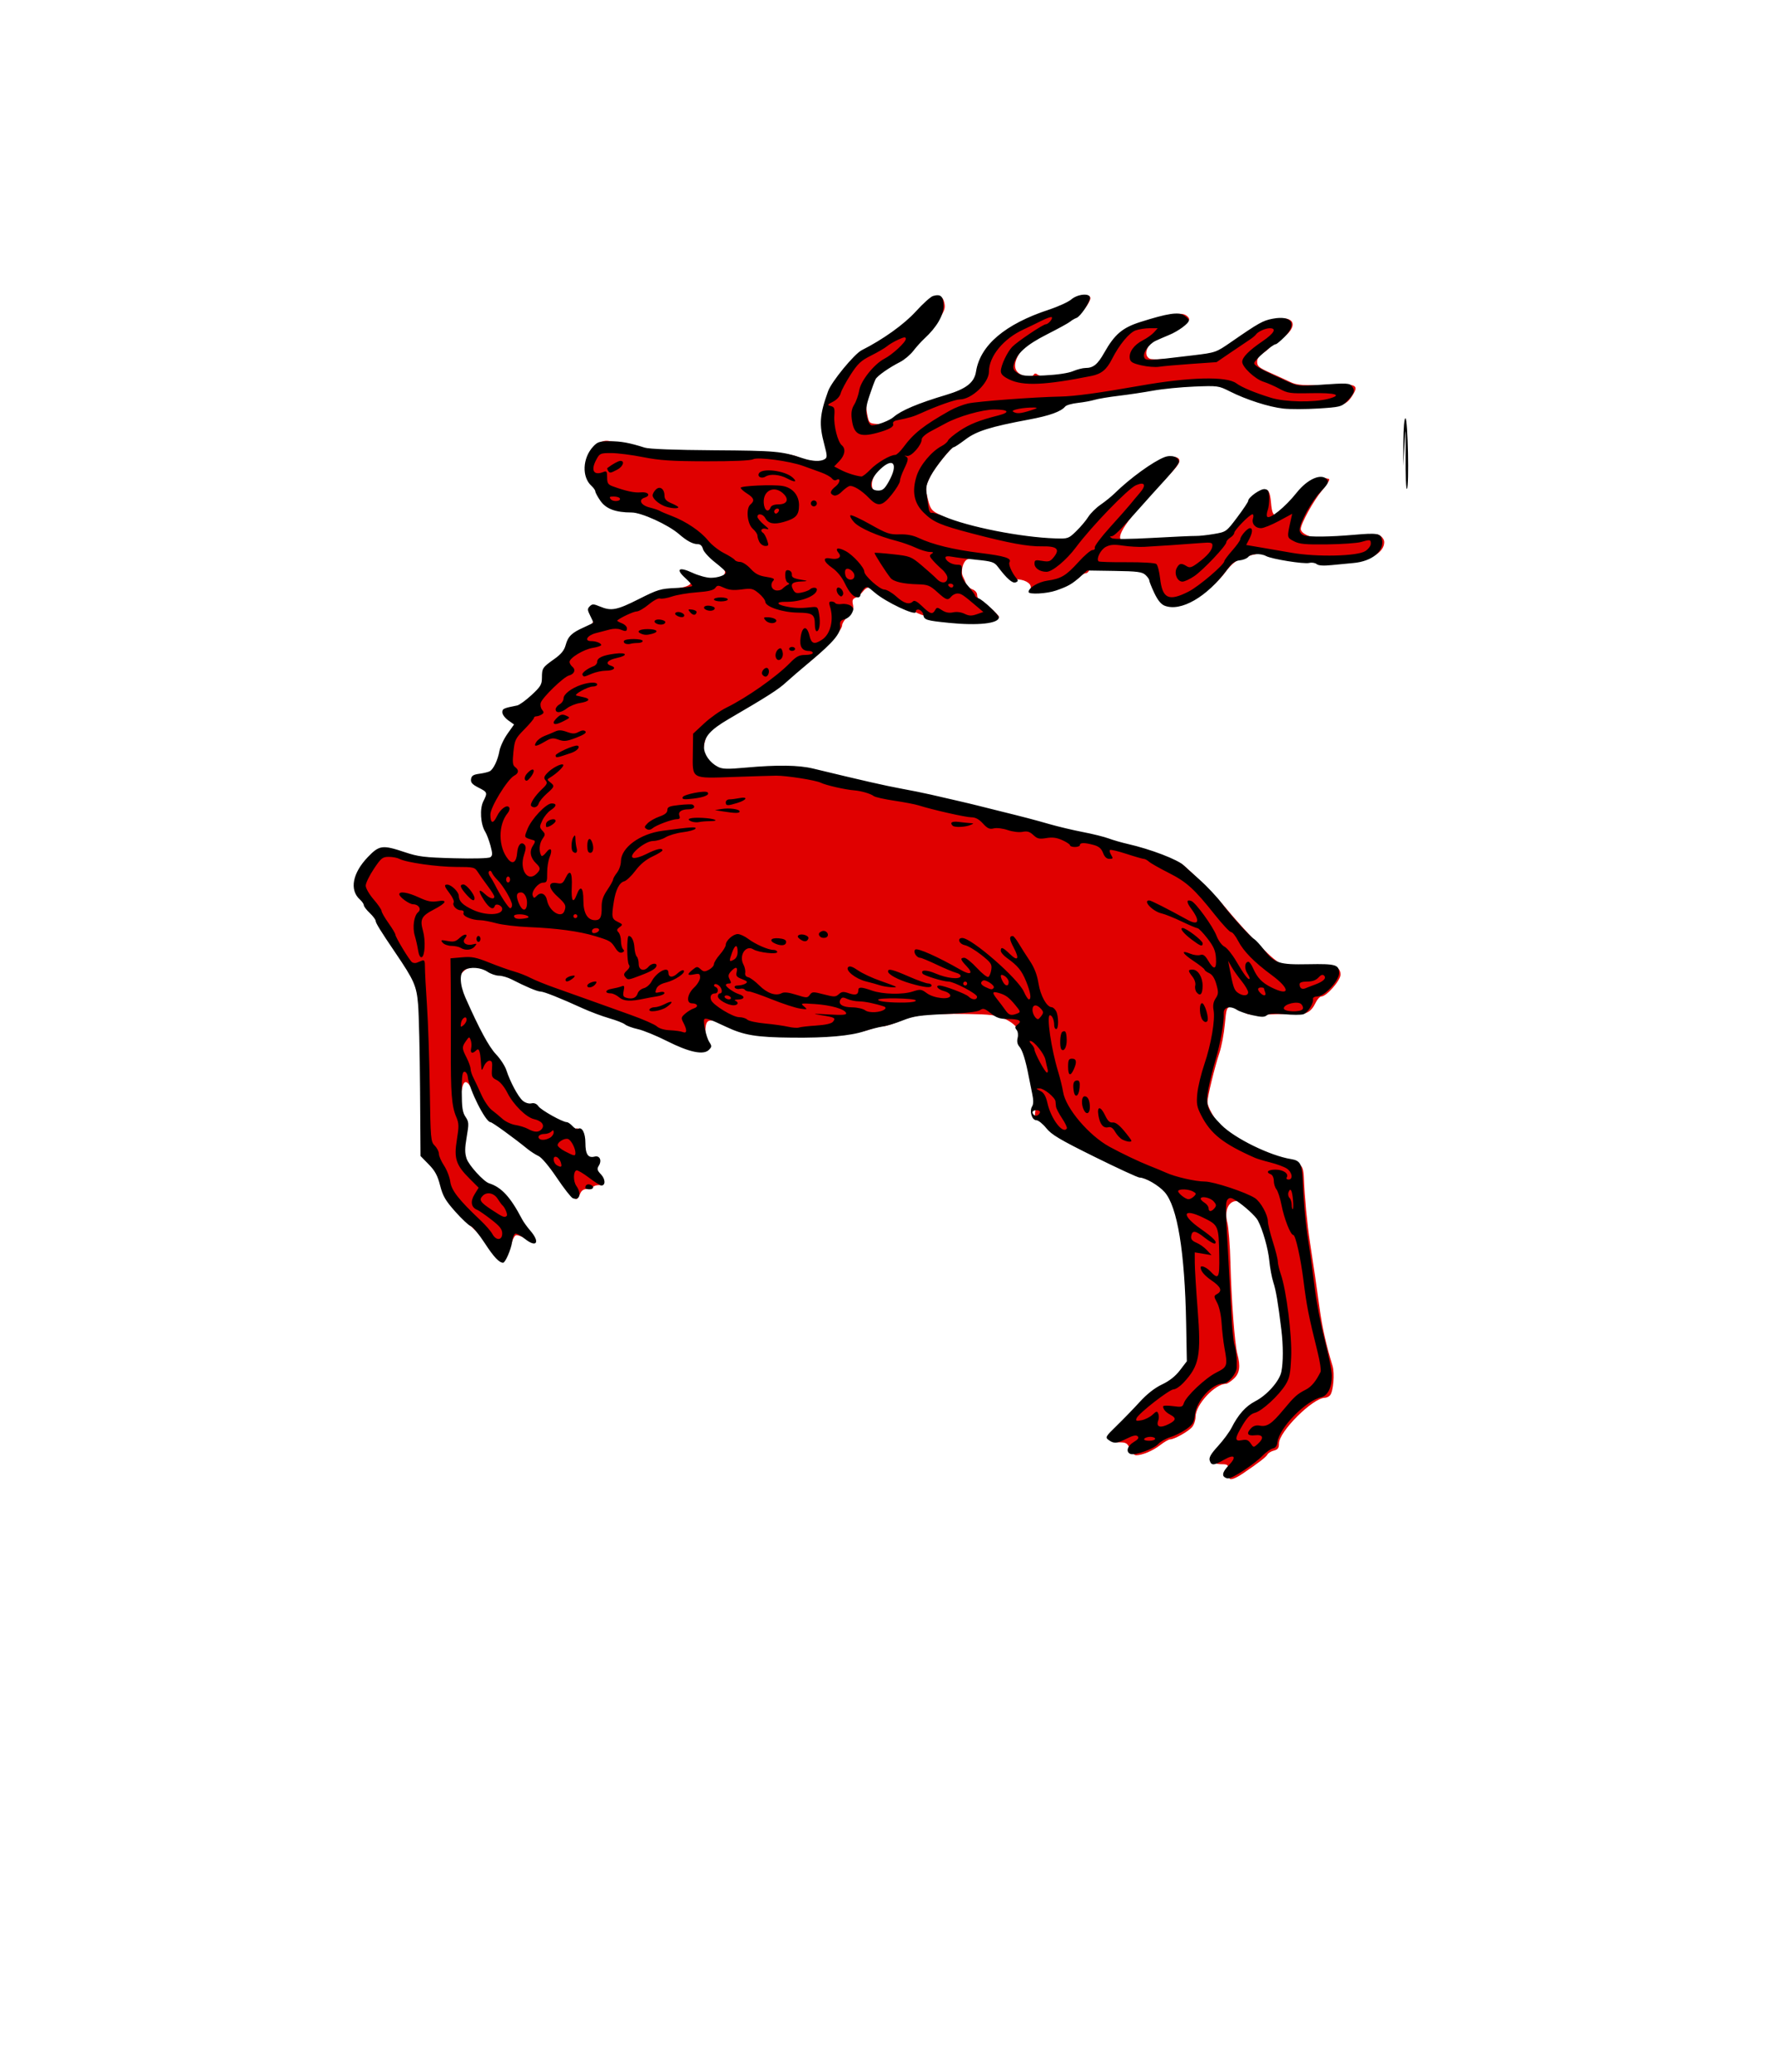 <svg xmlns="http://www.w3.org/2000/svg" version="1.1" width="300" height="350">
 <path id="fill" d="m207.74 249.63c-.017-.138-.055-.705-.084-1.258-.048-.916-.159-1.01-1.222-1.01-1.663 0-1.697-.861-.09-2.313.715-.646 1.728-1.976 2.25-2.955 1.471-2.757 2.45-3.907 3.978-4.671 2.147-1.074 3.837-2.883 4.468-4.783.45-1.356.515-2.391.337-5.391-.237-3.999-.915-8.544-1.485-9.963-.195-.484-.459-1.994-.589-3.356-.129-1.362-.428-3.08-.665-3.818-.237-.738-.531-1.832-.655-2.43-.314-1.522-3.68-4.785-4.936-4.785-1.428 0-2.134 1.598-1.611 3.648.218.854.453 3.894.522 6.755.15 6.159.729 13.787 1.171 15.437.562 2.096.396 3.258-.601 4.181-.506.469-1.087.853-1.291.853-1.89 0-5.173 3.537-5.173 5.575 0 .584-.264 1.37-.587 1.747-.647.754-3.01 2.075-3.706 2.075-.244 0-1 .434-1.683.965-1.24.966-3.03 1.719-4.081 1.719-.31 0-.775-.487-1.041-1.091-.416-.945-.645-1.091-1.71-1.091-.677 0-1.338-.108-1.47-.239-.132-.132.574-1.038 1.568-2.01.994-.976 2.694-2.733 3.776-3.906 1.082-1.172 2.499-2.353 3.147-2.624 1.701-.711 2.968-1.726 3.986-3.195.846-1.221.892-1.497.894-5.393.004-6.04-.093-8.274-.439-10.147-.17-.923-.38-2.735-.465-4.03-.208-3.143-.731-6.319-1.18-7.158-.201-.376-.366-.922-.366-1.212 0-.291-.454-1.155-1.01-1.921-1.016-1.403-1.772-1.824-6.542-3.645-1.107-.423-2.391-1.028-2.852-1.346-.461-.317-2.908-1.577-5.437-2.8-3.386-1.637-4.828-2.524-5.468-3.364-.478-.627-1.26-1.238-1.737-1.358-.82-.206-.856-.303-.652-1.786.133-.968.016-2.471-.304-3.926-.286-1.297-.685-3.113-.887-4.04-.202-.923-.655-1.953-1.01-2.288-.477-.456-.587-.883-.436-1.687.263-1.404-.699-2.657-2.734-3.557-1.234-.546-2.349-.68-6.106-.736-6.626-.098-8.963.143-11.382 1.172-1.148.488-2.432.89-2.852.893-.421.003-1.445.242-2.275.533-2.385.834-6.453 1.25-12.08 1.235-6.116-.015-8.405-.258-10.235-1.085-4.745-2.144-5.316-2.17-5.474-.258-.058.695.12 1.714.395 2.264.465.931.453 1.025-.172 1.36-1.036.555-3.268.044-5.37-1.228-1.043-.631-2.063-1.148-2.266-1.148-.204 0-.934-.302-1.622-.671-.689-.369-1.6-.671-2.026-.671-.425 0-1.39-.315-2.144-.699-.754-.385-2.447-1.052-3.762-1.484-1.315-.432-3.763-1.389-5.44-2.127-1.677-.738-3.942-1.636-5.03-1.996-1.092-.36-3.03-1.126-4.297-1.704-1.271-.578-2.636-1.05-3.033-1.05-.397 0-1.314-.302-2.038-.671-.724-.369-1.717-.671-2.207-.671-1.316 0-2.659 1.193-2.659 2.361 0 2.064 3.776 10 6.112 12.853.883 1.077 1.606 2.165 1.606 2.418 0 .252.475 1.454 1.056 2.67 1.203 2.518 2.396 3.657 3.53 3.372.545-.137.86.005 1.128.504.418.781 5.834 3.5 6.344 3.185.57-.353 1.445 1.436 1.425 2.913-.023 1.644.385 2.274 1.472 2.274.997 0 1.282.473.775 1.285-.33.529-.274.82.324 1.659.917 1.287.908 1.418-.094 1.418-.451 0-.912.151-1.027.336-.114.185-.58.336-1.035.336-.574 0-.925.257-1.146.839-.175.461-.447.839-.604.839-.403 0-1.279-.953-2.314-2.517-2.348-3.55-2.915-4.244-3.863-4.734-.562-.29-1.805-1.156-2.763-1.924-2.248-1.801-4.902-3.682-5.606-3.973-.304-.126-1.252-1.684-2.106-3.463-1.177-2.452-1.693-3.208-2.132-3.124-.858.164-1.017 4.915-.207 6.152.505.771.522 1.125.148 3.216-.608 3.404-.313 4.435 1.877 6.538 1.014.974 2.286 1.868 2.827 1.987 1.052.231 2.731 2.102 3.854 4.294.36.703 1.221 1.966 1.913 2.805 1.802 2.186 1.737 2.582-.235 1.418-.658-.388-1.404-.626-1.657-.529-.253.097-.642.931-.863 1.853-.221.922-.672 1.92-1 2.218-.559.506-.67.463-1.645-.648-.575-.655-1.261-1.609-1.526-2.119-.264-.511-1.283-1.679-2.265-2.596-3.795-3.546-4.896-4.997-5.141-6.776-.252-1.832-.918-3.044-2.246-4.089-.841-.661-1.368-2.134-1.272-3.555.146-2.167-.099-20.05-.316-23.05-.215-2.986-.399-3.806-1.09-4.866-2.18-3.344-3.996-6.165-5.249-8.155-.755-1.2-1.685-2.499-2.066-2.888-.381-.389-.693-.814-.693-.945 0-.131-.378-.734-.839-1.339-1.445-1.895-.963-4.333 1.31-6.622 1.61-1.621 2.336-1.749 5.274-.929 1.362.38 3.218.826 4.125.99 2.305.419 10.652.362 11.18-.076.68-.564.492-2.646-.404-4.467-.928-1.886-1.063-3.942-.343-5.202.727-1.272.619-1.596-.839-2.517-1.682-1.062-1.772-1.846-.213-1.846 1.988 0 3.236-1.475 3.717-4.394.109-.663.645-1.796 1.191-2.517 1.217-1.609 1.241-1.984.172-2.684-.461-.302-.839-.834-.839-1.182 0-.496.247-.633 1.145-.633.885 0 1.609-.387 3.188-1.707 1.823-1.523 2.043-1.84 2.043-2.946 0-1.517.653-2.499 2.394-3.598.731-.462 1.409-1.097 1.506-1.412.607-1.974 1.186-2.733 2.636-3.457 2.104-1.051 2.343-1.392 1.887-2.7-.205-.588-.304-1.137-.219-1.221.084-.084 1.139.043 2.345.283l2.192.436 3.445-1.732c2.634-1.324 4.064-1.823 6.074-2.119 2.914-.428 3.415-.889 2.28-2.097-1.069-1.138-.868-1.29.654-.496 2.394 1.248 5.679 1.083 5.679-.284 0-.299-.568-1.086-1.263-1.75-.695-.664-1.611-1.697-2.036-2.297-.479-.676-1.059-1.091-1.525-1.091-.414 0-1.56-.689-2.547-1.532-2.658-2.269-5.313-3.497-8-3.701-3.847-.292-4.577-.644-5.767-2.784-.576-1.036-1.367-2.394-1.757-3.02-.64-1.025-.67-1.287-.309-2.685.542-2.097 2.085-3.527 3.531-3.274.577.101 1.578.276 2.224.39.646.113 2.156.442 3.356.73 1.679.403 4.578.546 12.584.62 9.671.09 12.693.33 14.221 1.133 1.132.594 3.875.753 4.54.263.588-.433.605-.604.208-2.115-.906-3.454-.969-4.302-.489-6.601.554-2.654 1.347-4.318 2.834-5.949.589-.646 1.442-1.654 1.896-2.24.454-.586 1.759-1.539 2.902-2.117 3.616-1.831 4.602-2.545 7.569-5.48 1.593-1.576 3.124-2.895 3.4-2.93 1.039-.133 1.295.042 1.514 1.038.184.839 0 1.348-1.027 2.839-.688.999-1.797 2.338-2.463 2.974-.666.636-1.56 1.621-1.986 2.187-.426.567-1.408 1.314-2.181 1.662-1.831.822-4.595 3.29-4.595 4.102 0 .35-.249 1.258-.553 2.02-.429 1.072-.485 1.734-.252 2.943.289 1.494.355 1.565 1.546 1.664.97.081 1.737-.194 3.478-1.244 2.434-1.468 5.57-2.757 8.668-3.564 2.65-.69 5.234-2.577 5.234-3.822 0-1.979 1.027-4.02 2.801-5.578 2.058-1.803 6.475-4.12 9.907-5.197 1.36-.427 2.892-1.129 3.404-1.56 1.08-.908 2.681-1.063 2.681-.258 0 .649-1.627 2.83-2.111 2.83-.194 0-.592.208-.883.462-.291.254-2.15 1.283-4.13 2.288-2.985 1.514-3.772 2.08-4.608 3.314-1.214 1.792-1.308 3.094-.274 3.818.855.599 2.133.688 2.452.171.148-.24.371-.225.699.047.614.509 4.719.164 6.401-.539.657-.274 1.471-.499 1.809-.499 1.368 0 2.444-.918 4.199-3.583 1.956-2.971 2.44-3.333 5.843-4.376 4.134-1.267 5.861-1.557 6.678-1.12.41.219.686.578.614.796-.217.656-2.683 2.205-3.892 2.444-2.464.488-4.339 3.3-2.763 4.143.918.491 11.568-.752 12.555-1.465.404-.292 1.511-1.047 2.459-1.677.949-.63 1.831-1.318 1.961-1.528.414-.67 3.873-2.067 5.274-2.13 2.676-.12 2.522 1.87-.282 3.643-.822.52-1.601 1.111-1.73 1.313-.129.203-.651.633-1.158.956-.609.387-.923.876-.923 1.436 0 .724.332.997 2.265 1.859 1.246.556 2.738 1.241 3.315 1.524 1.174.573 2.122.635 7.098.459 4.087-.145 4.518.077 3.466 1.78-.805 1.303-1.477 1.696-2.733 1.598-.468-.036-1.828.087-3.02.273-3.053.477-8.06-.244-11.565-1.666-1.477-.599-2.983-1.293-3.347-1.541-.898-.614-8.06-.59-12.258.04-5.272.792-7.747 1.189-10.631 1.703-1.51.269-3.01.489-3.334.489-.324 0-.901.283-1.282.629-.941.855-3.986 1.917-6.23 2.174-3.085.353-8.743 1.861-9.645 2.57-.467.367-1.044.668-1.282.668-.842 0-5.05 4.685-6.01 6.686-.916 1.916-.928 2.02-.476 3.868.398 1.629.631 1.985 1.639 2.505 2.455 1.267 4.408 2.042 5.141 2.042.418 0 2.038.365 3.599.81 2.955.844 8.246 1.535 11.828 1.544l2.084.006 3.195-3.278c6.81-6.986 12.59-11.242 14.462-10.648.999.317.754 1.033-.961 2.81-6.787 7.03-9.355 10.533-8.222 11.217.138.084 2.592.007 5.453-.17 2.861-.177 6.41-.38 7.886-.45 4.695-.225 4.662-.209 6.866-3.286 3.862-5.391 4.763-5.822 5.05-2.412.253 3.03.854 2.894 4.492-1 2.565-2.747 3.132-3.194 4.055-3.194.59 0 1.168.095 1.285.212.117.117-.439.985-1.234 1.93-1.412 1.677-3.564 5.58-3.564 6.462 0 .762 1.56 1.506 3.246 1.549 1.886.048 8.461-.389 9.111-.606.745-.248 1.737.5 1.737 1.309 0 1.704-2.273 3.061-5.705 3.407-3.851.387-5.994.228-11.242-.836-3.502-.71-4.268-.757-5.642-.346-2.375.711-2.971 1.118-4.393 3-1.56 2.065-4.804 4.57-6.627 5.116-1.736.52-3.596.109-3.971-.879-.165-.434-.433-.871-.597-.972-.163-.101-.498-.793-.744-1.538-.762-2.31-1.083-2.44-6.229-2.536-3.624-.067-4.607.001-4.747.376-.097.253-.364.461-.592.461-.228 0-.684.297-1.012.659-.328.363-1.295.904-2.149 1.204-.854.3-1.815.683-2.136.851-.32.168-1.34.306-2.265.306-1.466 0-1.682-.088-1.682-.679 0-.732-1.143-1.334-2.535-1.334-.582 0-1.051-.377-1.651-1.328-.461-.73-1.105-1.465-1.43-1.632-.912-.469-4.493-.733-5.152-.38-.731.391-1.13 2.07-.687 2.893.182.339.414.882.515 1.208.101.326.565.737 1.031.915.527.2.848.583.848 1.012 0 .38.264.782.587.895.605.212 3.104 2.45 3.104 2.78 0 .102-.472.394-1.049.65-1.898.84-10.06.001-12.71-1.292-3.675-1.805-5.656-2.88-6.605-3.585-1.338-.993-1.909-.997-2.683-.02-.336.425-.888.878-1.226 1.01-.47.179-.566.452-.409 1.168.165.751.006 1.125-.812 1.909-.56.536-1.017 1.236-1.017 1.556 0 .859-2.848 4.04-5.595 6.25-6.289 5.059-8.978 6.975-11.02 7.851-1.323.569-5.3 3.123-5.762 3.7-.694.869-1.215 2.871-.986 3.786.249.993 1.641 2.46 2.72 2.866.369.139 2.332.121 4.363-.04 4.809-.381 9.433-.371 10.906.022 5.255 1.404 16.22 3.781 19.464 4.22 1.015.137 2.534.52 3.376.85.841.33 2.276.702 3.188.826.912.124 2.541.52 3.621.88 1.079.36 2.665.746 3.524.858.859.112 1.823.338 2.144.502.32.164 1.226.432 2.01.596.787.164 2.564.598 3.948.965 1.384.367 4.103 1.01 6.04 1.431 1.938.42 3.903.949 4.367 1.175.464.226 1.823.602 3.02.834 2.485.483 7.04 2.051 8.09 2.784 1.043.731 5.658 5.29 7.01 6.926 2.272 2.748 4.526 5.224 6.898 7.575 3.02 2.995 4.236 3.416 8.482 2.935 3.455-.391 4.42-.119 4.42 1.248 0 .985-2.367 3.677-3.233 3.677-.258 0-.709.502-1 1.115-.716 1.501-1.632 2-3.462 1.902-.843-.048-2.061-.064-2.707-.037-5.141.217-5.192.212-6.298-.575-.597-.425-1.425-.725-1.84-.666-.691.098-.776.347-1.01 2.96-.138 1.569-.554 3.759-.924 4.866-.793 2.377-2.01 7.381-2.01 8.258 0 .803 1.172 2.901 2.297 4.111.821.883 4.566 3.572 4.975 3.572.097 0 .653.205 1.235.456 2.325 1 2.96 1.222 3.549 1.222.338 0 .802.227 1.032.503.23.277.815.506 1.3.509 1.465.009 1.827.465 1.901 2.398.127 3.306.554 7.806 1.047 11.02.708 4.614 1.019 6.747 1.604 10.989.464 3.364 1.091 6.163 2.202 9.817.386 1.27.135 4.27-.414 4.95-.187.231-.585.423-.885.428-2.05.032-7.761 5.717-7.761 7.726 0 .765-.184 1.024-.843 1.19-.464.116-.955.411-1.091.655-.254.455-1.462 1.391-4.088 3.169-1.457.987-2.336 1.265-2.398.759m-57.63-167.12c.754-.887 1.676-3.061 1.557-3.669-.244-1.239-1.143-1.266-2.574-.078-1.374 1.141-2.034 2.714-1.606 3.828.267.696 2.01.642 2.624-.081" fill="#e00000"/>
 <path id="outline" d="m206.75 249.24c-.125-.326.208-.946.884-1.643 1.453-1.499 1.055-2.024-.752-.991-1.73.989-2.144 1.013-2.422.14-.162-.51.185-1.116 1.399-2.446.888-.972 1.915-2.36 2.283-3.084 1.149-2.262 2.405-3.666 4.02-4.498 1.979-1.018 4.08-3.388 4.403-4.966.329-1.607.33-4.388.005-7.07-.557-4.586-.913-6.686-1.367-8.08-.259-.796-.563-2.434-.676-3.641-.189-2.01-1.112-5.248-1.936-6.788-.392-.733-2.276-2.451-3.68-3.355-.753-.485-1.071-.54-1.375-.236-.448.448-.444 1.19.043 9.562.193 3.311.441 7.825.551 10.03.11 2.207.337 4.464.504 5.02.313 1.034.438 2.336.376 3.914-.038.968-1.429 2.607-2.213 2.607-1.965 0-4.568 2.868-4.845 5.337-.143 1.279-.358 1.623-1.505 2.42-.736.511-1.94 1.108-2.675 1.327-.736.219-1.639.734-2.01 1.143-.747.831-3.937 1.977-4.694 1.687-.828-.318-.543-1.37.544-2.01.737-.435.93-.714.674-.97-.256-.256-.779-.15-1.822.371-1.715.857-2.204.897-3.081.256-.618-.452-.554-.566 1.359-2.425 1.104-1.073 2.854-2.878 3.888-4.01 1.232-1.35 2.53-2.368 3.765-2.953 1.258-.595 2.27-1.396 3.041-2.406l1.156-1.514-.118-6.402c-.223-12.09-1.472-19.711-3.633-22.17-1.01-1.15-3.259-2.456-4.23-2.456-.284 0-3.708-1.577-7.608-3.505-5.872-2.902-7.277-3.736-8.171-4.849-.594-.739-1.353-1.344-1.687-1.344-.741 0-1.202-1.531-.702-2.332.233-.374.244-1.05.032-2.04-.174-.814-.446-2.166-.604-3-.51-2.705-1.067-4.483-1.589-5.068-.336-.377-.435-.872-.289-1.453.129-.514.055-1.082-.177-1.362-.316-.381-.274-.571.203-.92.83-.607.206-.934-1.77-.926-1.237.005-1.835-.2-2.784-.955-1.046-.832-1.294-.903-1.839-.529-.406.278-2.463.513-5.782.658-4.4.193-5.46.35-7.265 1.072-1.163.465-2.682.928-3.376 1.029-.694.101-2.09.458-3.101.794-2.379.789-6.364 1.145-12.206 1.089-6.087-.058-8.15-.399-11.226-1.854-2.68-1.268-3.427-1.526-3.638-1.255-.258.332.344 3.074.84 3.832.459.701.453.83-.067 1.349-.908.908-3.332.394-7.08-1.498-1.785-.902-3.996-1.808-4.913-2.01-.917-.204-1.895-.563-2.174-.796-.279-.234-1.485-.706-2.681-1.049-1.196-.343-3.227-1.104-4.515-1.692-3.792-1.73-6.528-2.816-7.092-2.816-.526 0-2.516-.837-4.846-2.038-.68-.351-1.658-.638-2.174-.64-.515-0-1.388-.301-1.94-.667-1.093-.724-2.845-.87-3.868-.323-.907.486-.845 2.467.148 4.712 2.338 5.284 3.966 8.297 5.162 9.552.734.771 1.52 1.975 1.747 2.675.649 2 1.996 4.511 2.781 5.176.421.357 1.02.539 1.45.442.486-.11.889.058 1.199.5.457.652 4.064 2.668 4.788 2.676.201.002.635.302.964.665.329.364.735.576.903.473.695-.429 1.278.656 1.278 2.378 0 1.915.457 2.588 1.56 2.3.864-.226 1.263.65.704 1.545-.336.538-.274.776.382 1.475.753.801.779 1.87.047 1.87-.186 0-1.131-.601-2.101-1.336-.969-.735-1.913-1.288-2.097-1.228-.563.181-.576 1.843-.022 2.635.908 1.297.555 2.518-.599 2.075-.283-.109-1.501-1.665-2.707-3.459-1.295-1.926-2.56-3.429-3.089-3.67-.493-.225-1.358-.783-1.922-1.242-2.298-1.868-5.904-4.475-6.189-4.475-.838 0-3.62-5.535-3.846-7.65-.051-.482-.302-.877-.558-.877-.366 0-.463.711-.458 3.344.005 2.702.126 3.523.631 4.275.573.853.59 1.134.204 3.385-.33 1.928-.333 2.717-.017 3.676.371 1.124 2.881 3.881 3.799 4.171 2.098.664 3.613 2.313 5.572 6.06.24.46.866 1.33 1.391 1.935 1.713 1.972 1.072 2.965-.902 1.396-.697-.554-1.43-.953-1.628-.888-.198.066-.445.709-.549 1.43-.181 1.266-1.146 3.484-1.515 3.484-.671 0-1.59-.981-3.102-3.307-.955-1.47-2.02-2.762-2.356-2.87-.34-.108-1.523-1.214-2.628-2.457-1.667-1.876-2.103-2.628-2.562-4.421-.429-1.678-.861-2.475-1.931-3.566l-1.378-1.406-.08-11.302c-.044-6.216-.194-12.655-.332-14.308-.263-3.136-.668-4.059-3.819-8.699-2.508-3.694-3.352-5.056-3.352-5.409 0-.213-.451-.813-1-1.334-.552-.521-1-1.112-1-1.314 0-.202-.303-.642-.674-.977-1.779-1.61-1.244-4.455 1.345-7.155 1.943-2.026 2.475-2.097 6.258-.831 2.283.764 3.298.889 8.287 1.023 3.376.091 5.876.021 6.155-.17.397-.272.403-.577.038-1.943-.238-.891-.645-1.965-.906-2.387-.779-1.261-.938-3.849-.314-5.1.745-1.494.725-1.55-.815-2.336-1.053-.537-1.335-.858-1.254-1.428.082-.58.387-.773 1.442-.914.736-.098 1.527-.296 1.758-.439.618-.382 1.328-1.894 1.601-3.406.131-.729.741-2.034 1.355-2.9l1.116-1.574-.992-.706c-.546-.389-.992-.994-.992-1.346 0-.615.194-.704 2.508-1.161.368-.073 1.459-.862 2.425-1.755 1.542-1.426 1.756-1.783 1.761-2.94.006-1.605.091-1.734 2.088-3.149 1.161-.823 1.681-1.46 1.921-2.354.398-1.478 1.029-2.089 3.104-3.01.867-.383 1.576-.742 1.576-.797 0-.055-.244-.589-.542-1.186-.47-.943-.479-1.149-.063-1.565.416-.416.64-.412 1.702.031 1.934.808 2.855.634 6.573-1.241 3.239-1.633 3.69-1.768 6.27-1.878 1.529-.065 2.78-.229 2.78-.364 0-.136-.541-.738-1.201-1.339-1.66-1.51-1.061-1.933 1.229-.868.997.464 2.386.845 3.088.847 1.27.003 2.57-.468 2.57-.933 0-.134-.827-.889-1.837-1.679-1.01-.789-1.93-1.803-2.043-2.253-.13-.519-.444-.818-.86-.818-.842 0-1.848-.534-3.174-1.686-1.847-1.603-6.362-3.664-8.03-3.664-2.695 0-4.326-.611-5.271-1.975-.472-.681-.858-1.395-.858-1.586 0-.192-.295-.615-.656-.942-1.648-1.492-1.517-4.662.273-6.616.738-.806 1.089-.92 2.831-.92 1.899 0 3.33.263 5.912 1.085.736.234 5.084.399 11.705.443 10.407.07 11.429.161 14.977 1.34 1.645.547 3.03.604 3.742.154.431-.273.421-.581-.084-2.474-.911-3.418-.797-5 .646-9.01.577-1.603 4.426-6.287 5.687-6.921 3.581-1.8 7.161-4.363 9.143-6.545 1.196-1.316 2.5-2.489 2.9-2.607 1.311-.386 1.782.064 1.782 1.7 0 1.597-1.174 3.591-3.228 5.485-.524.483-1.373 1.423-1.887 2.091-.514.667-1.521 1.513-2.238 1.878-1.853.945-3.803 2.309-4.126 2.885-.152.271-.611 1.501-1.021 2.734-.609 1.833-.687 2.502-.429 3.664.213.956.492 1.42.854 1.416.857-.008 2.963-.821 3.617-1.396 1.272-1.119 4.157-2.337 8.854-3.738 3.435-1.025 4.795-2.082 5.091-3.955.702-4.449 4.894-8.01 12.295-10.45 1.595-.525 3.311-1.309 3.814-1.741 1.07-.919 3.151-1.102 3.151-.277 0 .754-1.613 3.171-2.272 3.404-.314.111-.797.393-1.073.626-.276.233-2.044 1.205-3.93 2.159-3.522 1.783-5.15 3.259-5.608 5.084-.177.704-.049.984.659 1.448.74.485 1.44.548 4.461.403 2.187-.105 4.087-.384 4.877-.716.712-.299 1.663-.544 2.112-.544 1.331 0 2.061-.59 3.179-2.571 1.76-3.118 3.081-4.241 6.122-5.203 4.62-1.462 6.42-1.733 7.374-1.108.451.295.82.671.82.834 0 .511-1.794 1.835-3.354 2.474-.822.337-1.856.789-2.298 1-1.133.55-2.177 2.055-1.91 2.753.243.634.466.625 8.252-.315 3.842-.464 3.883-.478 6.461-2.261 4.675-3.232 5.371-3.62 7.03-3.93 3.226-.601 4.178.884 1.978 3.084-.674.674-1.338 1.226-1.475 1.226-.536 0-3.653 2.72-3.653 3.188 0 .457 1.09 1.056 5.807 3.194 1.489.675 1.926.716 5.183.488 4.864-.341 5.133-.325 5.616.335.49.67.248 1.266-1.034 2.548-.798.798-1.181.889-4.708 1.109-2.111.132-4.78.138-5.93.013-2.418-.262-6.259-1.493-9.05-2.901-1.903-.96-2.022-.976-6.02-.815-2.243.091-5.357.398-6.92.683-1.563.285-4.197.68-5.852.877-1.655.197-3.488.504-4.072.682-.584.178-1.864.411-2.843.518-.979.107-1.93.379-2.114.605-.7.858-2.62 1.551-6.098 2.199-6.543 1.22-8.892 1.955-10.757 3.367-.945.715-1.829 1.301-1.963 1.301-.442 0-3.059 3.258-3.94 4.905-.682 1.275-.822 1.899-.664 2.954.11.736.254 1.789.318 2.341.071.604.288.963.545.902.235-.056 1.147.208 2.026.586 4.144 1.782 13.06 3.543 18.899 3.732 2.104.068 2.204.033 3.509-1.237.739-.719 1.649-1.798 2.02-2.399.373-.6 1.309-1.525 2.079-2.056.771-.53 1.848-1.403 2.394-1.939 2.567-2.52 6.455-5.341 8.403-6.097 1.179-.457 2.455-.037 2.455.808 0 .258-1.016 1.577-2.257 2.93-1.242 1.353-3.235 3.566-4.431 4.918-3.41 3.855-4.259 4.7-4.738 4.711-.315.007-.29.101.084.32.327.191 2.953.173 6.856-.046 3.479-.196 6.778-.345 7.329-.331.552.014 1.938-.136 3.079-.333 2.066-.356 2.085-.371 3.929-2.821 1.019-1.354 1.853-2.604 1.853-2.778 0-.6 2.099-2.081 2.805-1.98.576.082.713.347.745 1.438.021.736-.093 1.689-.253 2.118-.16.429-.208.917-.105 1.083.361.584 3.062-1.595 5-4.04 1.865-2.345 4.209-3.344 5.158-2.2.318.384.102.781-1.117 2.054-1.544 1.611-3.543 5.255-3.543 6.457 0 .398.304.765.752.909.917.294 4.403.253 8.444-.1 3.848-.336 4.466-.241 4.709.727.498 1.983-1.643 3.769-4.844 4.04-.845.072-2.478.229-3.628.349-1.398.146-2.246.089-2.56-.171-.258-.214-.823-.3-1.256-.192-.888.223-6.32-.646-7.293-1.166-.922-.493-2.54-.417-3 .142-.22.265-.872.529-1.448.585-.795.078-1.316.466-2.16 1.608-3.378 4.573-7.791 7.115-10.521 6.06-.613-.236-1.177-.927-1.756-2.151-.469-.991-.853-1.953-.853-2.137 0-.184-.296-.602-.658-.929-.554-.501-1.381-.606-5.244-.665l-4.586-.07-1.194 1.067c-1.379 1.232-2.033 1.604-4.067 2.313-1.567.546-4.651.709-4.651.247 0-.704 1.643-1.693 3.177-1.912 2.327-.333 3.165-.835 5.261-3.151 1-1.11 2.07-2.02 2.369-2.02.298 0 .471-.188.384-.418-.087-.23 1.084-1.788 2.602-3.462 1.519-1.674 3.049-3.405 3.4-3.846.351-.441 1.078-1.31 1.614-1.93 1.149-1.328.853-1.936-.634-1.305-1.354.574-7.504 6.927-10.172 10.508-1.596 2.143-3.986 4.131-4.964 4.131-1.127 0-2.034-.615-2.034-1.379 0-.612.141-.663 1.296-.468 1.142.193 1.38.112 2.01-.687 1.044-1.328.466-1.818-2.089-1.77-2.348.044-5.546-.546-11.75-2.169-5.381-1.408-6.578-1.922-8.195-3.523-1.639-1.622-2.02-3.578-1.194-6.19.579-1.842 2.545-4.188 4.249-5.071.484-.251.959-.663 1.056-.917.097-.254.985-.998 1.974-1.654 1.707-1.133 3.35-1.784 6.542-2.592 2.064-.522 1.742-1-.672-1-2.034 0-6.123 1.165-8.304 2.367-.475.262-1.565.844-2.423 1.295-.889.467-1.56 1.055-1.56 1.367 0 .991-1.771 2.98-2.508 2.817-.368-.082-.481-.062-.251.044.568.261.529.607-.251 2.222-.368.761-.669 1.637-.669 1.947 0 .309-.615 1.334-1.366 2.278-1.609 2.02-2.374 2.153-3.817.659-1.346-1.394-2.821-2.275-3.421-2.044-.27.104-.844.541-1.275.973-.46.46-.999.702-1.304.584-.745-.286-.644-.771.319-1.528.791-.622.869-1.544.09-1.063-.199.123-.527 0-.729-.272-.202-.273-1.044-.738-1.872-1.035-.828-.297-2.167-.781-2.977-1.076-2.308-.842-7.676-1.558-8.474-1.131-.416.222-3.388.351-7.901.341-5.904-.013-7.87-.142-10.687-.701-1.899-.377-4.321-.686-5.382-.686-1.838 0-1.957.052-2.522 1.1-.995 1.848-.446 2.77 1.24 2.078.491-.202.585-.053.585.926 0 .967.157 1.223.92 1.502 2.238.818 3.703 1.136 4.747 1.03 1.271-.129 1.788.54.687.889-1.133.36-.663 1.295.84 1.672.734.184 1.488.435 1.676.557.187.123 1.114.517 2.059.876 2.391.909 4.888 2.593 6.124 4.131.575.715 1.778 1.671 2.674 2.126.896.454 1.724.979 1.84 1.166.116.187.53.341.92.341.39 0 1.179.513 1.753 1.14.796.869 1.423 1.197 2.641 1.379 1.139.171 1.493.342 1.237.599-.593.593-.407 1.473.353 1.672.392.102.916-.017 1.164-.266.249-.249.643-.541.876-.649.337-.157.339-.237.006-.392-.23-.107-.418-.645-.418-1.195 0-.775.131-.973.585-.879.322.067.564.38.538.696-.045.557.294.712 2.221 1.016.493.078.261.15-.565.177-1.603.052-1.965.405-1.433 1.398.305.57.568.656 1.437.473.585-.123 1.207-.359 1.381-.523.416-.392 1.187-.385 1.187.011 0 1.057-2.716 2.127-5.279 2.081-1.63-.03-1.625.427.008.772 1.43.302 2.471.343 4.091.162 1.321-.147 1.329-.141 1.561 1.19.255 1.462.052 2.843-.418 2.843-.164 0-.3-.489-.303-1.087-.008-1.771-.353-2.02-2.887-2.055-2.616-.04-5.454-.989-5.492-1.836-.013-.297-.509-.941-1.101-1.431-.983-.814-1.235-.871-2.902-.652-1.346.177-2.119.105-2.944-.272-1.014-.464-1.155-.462-1.511.025-.28.383-1.169.593-3.094.733-1.486.107-3.387.428-4.224.712-.838.284-1.74.434-2.01.332-.271-.104-1.109.337-1.904 1-.781.653-1.703 1.187-2.047 1.187-.512 0-2.78 1.057-3.285 1.531-.071.067.267.273.752.457.485.185.882.565.882.845 0 .561-.174.591-1.17.202-.368-.144-1.12-.143-1.672.002-.552.145-1.643.429-2.425.632-1.448.376-2.01 1.346-.78 1.346.834 0 1.699.337 1.699.662 0 .141-.64.357-1.421.481-1.527.242-3.929 1.693-3.929 2.373 0 .228.217.595.482.815.624.518.336 1.243-.59 1.483-.889.232-4.468 3.692-4.756 4.599-.114.36-.017.885.216 1.166.345.416.335.567-.056.815-.264.167-.668.306-.898.309-.23.003-.418.13-.418.283 0 .153-.729 1.018-1.62 1.923-1.511 1.535-1.635 1.791-1.844 3.819-.179 1.74-.123 2.248.282 2.545.692.508.635 1.041-.156 1.464-1.135.608-4.02 5.309-4.02 6.551 0 1.532.457 1.662 1.101.313.606-1.271 1.729-2.072 2.089-1.49.121.196.009.61-.249.921-1.66 1.994-1.634 5.745.054 7.811.781.956 1.407.518 1.532-1.072.103-1.314.661-1.958 1.216-1.403.299.299.287.708-.051 1.731-.835 2.531.612 4.703 2.126 3.189.699-.699.684-1-.084-1.737-.971-.926-1.177-2.02-.559-2.962.419-.639.444-.855.111-.955-1.671-.502-1.605-.379-1.014-1.883.667-1.697 3.149-4.329 4.083-4.329.926 0 .857.477-.168 1.148-.467.306-1.095 1.073-1.396 1.703-.507 1.063-.507 1.191.006 1.758.515.569.514.668-.017 1.425-.526.75-.607 2.077-.171 2.789.1.163.451-.061.78-.497.795-1.054 1.181-.594.626.745-.243.588-.431 1.796-.418 2.686.022 1.433-.057 1.619-.689 1.628-.854.013-2.022 1.488-1.747 2.206.174.455.25.454.707-.004.697-.697 1.49-.32 1.717.816.366 1.829 2.422 3.092 2.92 1.793.357-.93.231-1.195-1.183-2.487-1.607-1.469-1.622-2.549-.03-2.237.777.152.99.02 1.416-.879.754-1.591 1.164-.991 1.047 1.534-.111 2.399.234 2.904.857 1.254.619-1.641 1.106-1.199 1.106 1 0 2.17.697 3.344 1.987 3.344.878 0 1.131-.508 1.105-2.221-.016-1.068.231-1.821.945-2.874.532-.785.973-1.577.98-1.761.007-.184.308-.711.667-1.17.36-.46.657-1.32.661-1.911.016-2.315 3.21-4.662 7.03-5.165 5.02-.662 5.783-.71 5.56-.35-.121.196-1.077.463-2.124.594-1.047.131-2.361.517-2.921.858-.56.341-1.512.621-2.117.622-1.379.002-4.311 2.479-3.365 2.844.309.119 1.297-.166 2.246-.646 1.683-.853 2.733-1.089 2.707-.608-.008.138-.769.605-1.692 1.038-1.114.523-2.083 1.33-2.883 2.402-.663.888-1.519 1.694-1.903 1.791-.793.201-1.419 1.425-1.729 3.381-.42 2.648-.362 2.962.637 3.446.886.43.906.485.334.907-.488.36-.526.534-.191.873.23.233.418.89.418 1.461 0 .57.161 1.197.357 1.394.253.253.204.415-.167.558-.341.131-.725-.116-1.102-.708-.767-1.205-.907-1.289-3.436-2.06-2.685-.818-6.504-1.336-11.255-1.526-1.995-.08-4.455-.374-5.466-.653-1.012-.279-2.231-.51-2.709-.512-1.426-.007-3.039-.696-2.84-1.214.111-.29-.052-.462-.44-.462-.743 0-1.51-.837-1.211-1.321.118-.191-.17-.851-.64-1.467-.958-1.256-1.045-1.564-.437-1.548.686.018 1.922 1.221 1.934 1.882.016.932.664 1.574 2.41 2.386 2.168 1.01 4.936.926 4.936-.148 0-.601-1.085-1.042-1.262-.512-.253.758-.936.384-1.836-1-1.035-1.596-.943-2.069.195-1 .8.752 1.566.956 1.566.417 0-.17-.491-.96-1.09-1.756-.6-.796-1.35-1.852-1.667-2.347-.558-.871-.679-.9-3.706-.909-3.203-.009-8.441-.754-9.578-1.362-.349-.187-1.16-.34-1.8-.34-1.054 0-1.294.194-2.53 2.045-.751 1.125-1.365 2.395-1.365 2.822 0 .428.602 1.473 1.338 2.323.736.85 1.338 1.725 1.338 1.944 0 .219.527 1.14 1.17 2.045.644.905 1.17 1.788 1.17 1.962 0 .426 2.376 4.353 2.822 4.663.195.136.543.174.773.084.23-.09.641-.254.914-.365.389-.157.494.078.485 1.087-.006.708.147 3.62.34 6.471.193 2.851.409 9.192.479 14.09.123 8.535.158 8.937.835 9.615.389.389.707 1.012.707 1.383 0 .372.389 1.264.865 1.983.476.719.951 1.947 1.056 2.73.197 1.471 1.452 3.07 5.127 6.537.841.793 1.732 1.821 1.979 2.283.627 1.171 1.675 1.121 1.673-.079-0-.721-.406-1.232-1.871-2.363-1.028-.794-2.085-1.527-2.349-1.628-1.024-.393-1.206-1.409-.466-2.605l.701-1.135-1.541-1.541c-2.299-2.299-2.654-3.39-2.136-6.575.369-2.273.354-2.758-.117-3.869-.763-1.797-.935-4.01-.904-11.636.015-3.679.008-8.588-.016-10.909l-.043-4.22 1.947-.172c1.655-.146 2.348-.011 4.622.901 1.471.59 3.353 1.261 4.18 1.491.828.23 2.09.725 2.806 1.1.716.375 2.597 1.135 4.18 1.689 1.583.555 4.233 1.499 5.889 2.098 1.655.599 4.714 1.696 6.797 2.437 2.083.741 4.085 1.617 4.449 1.946.407.369 1.265.623 2.232.661.864.034 1.833.17 2.155.302.722.295.767-.312.117-1.558-.425-.814-.4-.946.3-1.554.42-.365 1.084-.766 1.474-.89.835-.265.614-.846-.322-.846-1.041 0-.833-1.566.354-2.675.552-.515 1-1.272 1-1.681 0-.648-.129-.718-1-.543-1.198.24-1.263.034-.251-.789.689-.56.802-.567 1.341-.082.504.453.708.465 1.421.084.458-.245.833-.664.833-.93 0-.267.451-.999 1-1.627.552-.628 1-1.363 1-1.633 0-.719 1.231-1.828 2.029-1.828.38 0 1.17.361 1.756.803 1.241.936 3.382 1.872 4.282 1.872.345 0 .628.165.628.366 0 .438-3.182.076-4.04-.46-1.287-.804-2.48 1.044-1.662 2.573.222.416.354 1.038.294 1.383-.07.397.115.674.505.754.339.069 1.182.693 1.875 1.385 1.331 1.331 2.795 1.838 3.783 1.309.41-.219 1.177-.135 2.463.27 1.773.559 1.89.559 2.293.008.394-.539.565-.544 2.366-.075 1.761.459 1.996.456 2.535-.031.485-.439.786-.47 1.65-.169 1.158.404 1.649.261 1.649-.479 0-.607.467-.601 2.278.03 1.86.648 5.206.725 6.943.159 1.259-.41 1.438-.388 2.358.292 1.199.886 3.971 1.162 3.971.395 0-.264-.489-.607-1.087-.762-1-.26-1.537-.931-.742-.931.748 0 4.448 1.401 4.904 1.857.611.611 1.44.628 1.44.028 0-.495-3.901-2.554-4.839-2.554-.871 0-4.153-1.01-4.357-1.337-.416-.673.658-.685 2.196-.023 1.867.803 4.02 1.048 4.219.48.074-.208-.249-.474-.717-.592-.469-.118-1.955-.738-3.304-1.378-1.348-.64-2.609-1.164-2.8-1.164-.629 0-1.24-.996-.851-1.386.342-.342 3.889 1.237 7.671 3.414 1.698.978 2.225.647 1-.629-1.029-1.075-1.113-1.399-.361-1.399.294 0 1.25.775 2.126 1.722.875.947 1.746 1.626 1.935 1.509.189-.117.412-.674.494-1.237.134-.912-.05-1.183-1.686-2.481-1.01-.801-2.264-1.542-2.787-1.647-.994-.199-1.355-1.21-.431-1.21 1.579 0 9.423 6.84 10.41 9.08.313.709.69 1.289.839 1.289.474 0 .292-1.195-.465-3.049-.75-1.838-1.415-2.648-3.246-3.951-.569-.405-1.035-.952-1.035-1.216 0-.717.357-.588 1.535.553 1.374 1.331 1.666.826.639-1.103-.745-1.399-.783-1.936-.139-1.936.138 0 .587.564.996 1.254.41.69 1.253 2.01 1.874 2.94.776 1.158 1.236 2.351 1.471 3.811.337 2.094 1.38 3.977 2.223 4.02.223.001.562.31.752.665.443.827.451 3.03.012 3.03-.184 0-.334-.289-.334-.641 0-.888-.344-1.699-.721-1.699-.614 0 .214 5.692 1.387 9.531.337 1.104.716 2.654.842 3.446.434 2.724 4.362 7.349 7.856 9.252 2.098 1.142 5.01 2.529 6.688 3.187 1.012.396 2.291.927 2.843 1.179 1.576.72 4.971 1.496 6.569 1.501 1.493.005 6.963 1.813 8.469 2.8.97.635 2.184 2.836 2.184 3.958 0 .423.376 1.955.836 3.404.46 1.449.838 2.952.841 3.34.003.388.226 1.34.496 2.115.952 2.731 1.919 10.409 1.764 14.01-.121 2.825-.276 3.594-.947 4.682-1.124 1.825-3.969 4.446-5.164 4.756-.73.19-1.3.753-2.09 2.067-1.38 2.294-1.403 2.819-.115 2.561.761-.152 1.079-.034 1.465.543.486.728.503.729 1.202.101 1.118-1 .92-1.635-.462-1.473-1.302.152-1.536-.319-.614-1.241.354-.354.872-.494 1.421-.384 1.205.24 2.02-.302 3.941-2.619 1.906-2.3 2.376-2.724 3.849-3.472.93-.472 1.716-1.421 2.483-2.996.12-.247-.105-1.752-.5-3.344-1.539-6.201-1.835-7.698-2.388-12.09-.483-3.839-1.346-7.692-1.722-7.692-.465 0-1.541-2.737-2-5.094-.226-1.153-.609-2.333-.85-2.624-.242-.29-.439-.935-.439-1.432 0-.497-.226-.99-.502-1.096-.938-.36-.506-.79.795-.79 1.316 0 2.287.68 1.889 1.323-.119.192.019.349.306.349.817 0 .615-1.261-.298-1.859-.45-.295-1.692-.756-2.759-1.023-1.067-.268-2.241-.619-2.609-.782-5.386-2.377-7.496-4.045-9.102-7.192-.727-1.425-.819-1.946-.652-3.679.107-1.11.642-3.332 1.188-4.936 1.152-3.383 1.861-7.547 1.559-9.155-.145-.772-.037-1.383.347-1.97.487-.743.503-1.044.129-2.381-.288-1.03-.685-1.647-1.212-1.888-.431-.196-.784-.462-.784-.591 0-.128-.842-.792-1.871-1.475-1.95-1.295-2.209-1.914-.506-1.208.544.225 1.284.316 1.644.202.503-.16.816.066 1.351.973.973 1.65 1.428 1.503 1.31-.423-.078-1.272-.374-1.96-1.432-3.33-.733-.95-1.488-1.733-1.677-1.741-.189-.008-1.407-.524-2.707-1.147-1.3-.623-2.818-1.232-3.373-1.354-1.494-.328-3.269-2.195-2.087-2.195.293 0 3.079 1.412 6.424 3.256 1.95 1.075 2.239.269.666-1.856-.835-1.128-.826-1.627.024-1.301.753.289 3.645 4.281 4.247 5.863.313.821.892 1.617 1.341 1.841.435.217 1.325 1.314 1.979 2.438 1.313 2.26 2.043 3.229 2.265 3.01.08-.08-.095-.514-.39-.964-.529-.807-.413-1.915.201-1.915.174 0 .53.489.791 1.087.701 1.603 1.497 2.439 3.072 3.226 3.2 1.598 3.26.277.093-2.056-2.973-2.191-4.796-4.046-5.696-5.797-.418-.812-.948-1.476-1.179-1.476-.231 0-1.449-1.294-2.706-2.877-3.524-4.432-4.809-5.601-7.85-7.136-1.539-.777-3.035-1.626-3.325-1.887-.29-.261-.685-.474-.877-.474-.192 0-1.517-.381-2.944-.847-1.427-.466-2.682-.76-2.789-.654-.106.106-.001.488.215.847.356.57.319.654-.293.654-.472 0-.825-.329-1.081-1.01-.277-.733-.703-1.098-1.559-1.336-1.512-.42-2.349-.419-2.349.003 0 .184-.376.334-.836.334-.46 0-.836-.128-.836-.284 0-.156-.586-.548-1.303-.871-.952-.429-1.68-.524-2.701-.351-1.18.199-1.522.12-2.194-.511-.61-.573-1.035-.699-1.821-.542-.586.117-1.663-.011-2.511-.299-.84-.285-1.866-.409-2.361-.284-.707.178-1.06.018-1.832-.827-.667-.73-1.261-1.047-1.965-1.047-.942 0-6.608-1.28-8.922-2.02-.567-.18-2.408-.532-4.091-.783-1.683-.25-3.251-.605-3.484-.789-.512-.403-2.105-.866-3.317-.963-1.541-.123-4.764-.861-5.633-1.288-.864-.425-5.757-1.199-7.524-1.189-.552.003-3.721.098-7.04.212-7.451.255-7.105.455-7.05-4.071l.042-3.23 1.867-1.738c1.027-.956 2.725-2.157 3.773-2.67 3.427-1.676 8.465-5.218 10.731-7.543 1.087-1.115 1.548-1.356 2.592-1.356.698 0 1.27-.15 1.27-.334 0-.184-.272-.334-.605-.334-1.229 0-1.681-.729-1.45-2.341.272-1.897 1.069-2.031 1.49-.251.33 1.394.808 1.548 2.127.684 1.468-.962 2.042-3.454 1.312-5.7-.18-.556-.112-.752.26-.752.277 0 .582.125.677.279.095.153.593.219 1.107.146.514-.073 1.195.065 1.514.307.493.374.517.562.165 1.261-.228.452-.79.911-1.248 1.02-.67.159-.813.374-.727 1.091.146 1.229-1.111 2.74-4.955 5.957-1.747 1.462-3.618 3.07-4.158 3.573-1.297 1.209-3.122 2.377-9.689 6.202-3.171 1.847-4.208 3.03-4.211 4.783-0 1.206.988 2.607 2.333 3.302.779.403 1.58.427 4.736.142 5.338-.483 8.928-.431 11.384.163 8.375 2.026 12.202 2.898 14.82 3.375 1.655.302 3.913.758 5.02 1.014 1.104.256 3.06.706 4.347 1 1.288.294 2.943.688 3.679.877.736.188 2.241.565 3.344.837 4.435 1.093 6.136 1.538 8.695 2.274 1.471.423 4.03 1.03 5.685 1.348 1.655.318 3.612.804 4.347 1.079.736.275 2.188.694 3.227.931 3.889.885 8.474 2.643 9.492 3.639.213.209 1.403 1.282 2.644 2.386 1.241 1.104 2.935 2.909 3.764 4.01 1.616 2.152 4.732 5.585 5.502 6.06.258.16.971.936 1.584 1.723 1.83 2.351 2.558 2.593 7.531 2.499 4.666-.088 5.225.078 5.202 1.545-.019 1.248-2.432 3.849-3.604 3.886-.528.016-.861.199-.81.443.149.712-.881 2.343-1.629 2.581-.392.125-1.83.122-3.194-.006-1.78-.167-2.622-.115-2.981.182-.398.33-.887.328-2.401-.011-1.046-.234-2.236-.645-2.644-.912-1.142-.748-2.299-.454-2.23.568.094 1.383-.547 5.02-1.388 7.859-.435 1.471-.978 3.676-1.206 4.899-.519 2.785-.189 3.71 2.179 6.106 2.254 2.28 8.249 5.218 11.8 5.783 1.537.244 1.853.814 1.964 3.538.163 4.02.499 7.605 1.01 10.775.266 1.655.716 4.966 1 7.357.284 2.391 1.05 6.379 1.701 8.862.652 2.483 1.195 5.192 1.208 6.02.031 1.943-.699 3.457-1.773 3.676-2.582.527-7.138 5.178-7.411 7.566-.074.644-.329 1-.779 1.084-.368.069-1.144.613-1.725 1.209-1.426 1.463-5.05 3.855-5.848 3.855-.353 0-.732-.236-.842-.524m-11.483-6.165c0-.184-.367-.334-.816-.334-.449 0-.909.15-1.023.334-.121.195.219.334.816.334.563 0 1.023-.15 1.023-.334m2.358-2.517c1.182-.611 1.242-1 .234-1.535-.782-.412-1.24-.93-1.249-1.414-.003-.155.733-.181 1.636-.057 1.479.203 1.663.156 1.866-.482.371-1.17 3.595-4.222 5.454-5.164 1.931-.979 1.978-1.12 1.408-4.237-.183-.999-.396-2.854-.474-4.121-.083-1.344-.397-2.782-.754-3.449-.582-1.087-.583-1.161-.027-1.474.943-.531.685-1.199-.879-2.275-1.243-.855-1.88-1.61-1.88-2.229 0-.437.997-.022 1.672.696 1.354 1.441 1.534 1.121 1.471-2.623-.085-5.141-.117-5.215-2.728-6.488-3.464-1.688-3.759-.452-.447 1.871 2.158 1.514 2.876 2.247 2.456 2.506-.156.096-.942-.346-1.746-.982-1.577-1.248-2.126-1.306-2.283-.242-.072.485.181.795.887 1.088.543.225 1.341.79 1.773 1.256l.785.847-1.421-.235-1.421-.235.007 1.785c.004.982.22 4.494.481 7.805.62 7.881.295 9.56-2.415 12.457-.559.598-1.295 1.088-1.635 1.089-.722.002-5.967 4.09-6.274 4.89-.176.457-.037.51.868.329.592-.118 1.419-.537 1.837-.929.676-.635.783-.653.972-.162.116.303.12.791.008 1.084-.445 1.159.301 1.416 1.821.63m-111.95-35.15c.203-.203-.313-1.451-.743-1.795-.115-.092-.472-.581-.794-1.087-.622-.978-1.806-1.222-2.509-.518-.699.699-.45 1.096 1.485 2.37 1.951 1.285 2.205 1.387 2.561 1.031m119.63-1.3c.345-.416.313-.628-.178-1.17-.575-.635-2.168-.936-2.168-.409 0 .14.301.442.669.672.368.23.669.642.669.916 0 .642.471.638 1.01-.009m13.261-1.34c-.146-1.697-.434-2.209-.762-1.354-.121.315-.049.742.159.951.208.208.379.725.379 1.148 0 .423.08.769.177.769.097 0 .118-.681.047-1.514m-16.746-.644c.425-.425.403-.53-.169-.836-.723-.387-2.142-.468-2.468-.142-.264.264 1.118 1.437 1.71 1.452.243.006.66-.207.928-.475m-107.03-5.812c-.116-.365-.43-.748-.699-.851-.713-.274-.628 1.018.094 1.422.729.408.873.272.606-.571m2.49-1.545c0-.775-.717-2.136-1.229-2.333-.568-.218-1.781.485-1.781 1.032 0 .216.564.687 1.254 1.046 1.585.825 1.756.85 1.756.254m-4.325-2.536c.356-.19.647-.597.647-.903 0-.433-.089-.468-.401-.155-.221.221-.739.401-1.151.401-.782 0-1.259.422-.891.789.315.315 1.063.26 1.796-.132m-1.36-1.493c.545-.657-.026-1.384-1.308-1.666-1.313-.288-3.485-2.43-4.504-4.441-.517-1.021-1.24-1.891-1.791-2.157-.827-.399-.913-.596-.812-1.86.089-1.123.002-1.414-.426-1.414-.296 0-.718.414-.938.92-.394.906-.401.897-.504-.585-.144-2.075-.337-2.555-.83-2.062-.624.624-1.012.453-.826-.362.094-.414.062-1.042-.072-1.395-.231-.608-.273-.6-.804.158-.712 1.017-.704 1.232.108 2.825.368.722.669 1.569.669 1.883 0 .314.22.997.488 1.518.269.521.869 1.8 1.335 2.843.466 1.043 1.262 2.212 1.769 2.597.507.385 1.33 1.066 1.829 1.514.499.447 1.477.902 2.174 1.011.697.109 1.643.404 2.103.656 1.123.616 1.84.621 2.341.018m88.74-.097c.09-.145-.278-.92-.816-1.722-.539-.802-.997-1.699-1.018-1.993-.021-.294-.059-.685-.084-.869-.09-.667-1.933-2.174-2.652-2.169-.712.005-.709.019.092.425.608.308.931.864 1.208 2.085.606 2.667 2.624 5.288 3.27 4.244m-4.548-2.683c.074-.222-.175-.397-.564-.397-.695 0-.903.351-.467.787.31.31.868.099 1.031-.39m1.295-7.336c-.091-.322-.255-1.039-.366-1.594-.205-1.024-1.941-3.172-2.565-3.172-.188 0-.105.236.184.526.289.289.526.7.526.914 0 .582 1.797 3.909 2.113 3.91.15 0 .199-.263.109-.584m-39.1-7.363c1.516-.094 2.56-.326 2.807-.623.539-.65.355-.757-1.91-1.116-1.722-.273-1.575-.29 1.158-.133 2.421.139 3.099.084 2.991-.24-.222-.666-2.564-1.34-5.285-1.521-2.383-.159-2.475-.139-1.839.396.643.541.615.555-.71.36-.758-.112-2.883-.807-4.72-1.544-1.838-.737-3.578-1.34-3.868-1.34-.29 0-.611-.136-.714-.303-.103-.167-.471-.229-.818-.138-.347.091-.732 0-.855-.199-.137-.221.077-.366.547-.369.425-.003.998-.15 1.274-.328.403-.259.286-.405-.602-.743-.909-.347-1.07-.554-.913-1.177.232-.925-.19-.976-.968-.116-.463.511-.505.782-.207 1.338.303.565.276.697-.141.697-.282 0-.509.113-.503.251.015.351 1.347 1.278 2.247 1.563 1.042.33.943.856-.167.888-.506.015-.732.102-.502.195.662.267.486.782-.267.782-1 0-2.659-.942-2.659-1.513 0-.271.15-.493.334-.493.511 0 .398-.869-.175-1.344-.28-.233-.619-.306-.752-.162-.133.143-.055.328.175.41.579.207.527 1.097-.064 1.097-.629 0-.908.478-.658 1.129.323.841 3.67 2.884 4.725 2.884.53 0 1.149.186 1.377.414.228.228 1.574.522 2.993.655 1.419.133 3.181.38 3.917.55.736.17 1.563.227 1.839.128.276-.1 1.588-.249 2.915-.331m-59.1-.983c0-.79-.825-.287-.952.581-.101.693-.048.738.418.351.294-.244.534-.663.534-.932m97.17-.684c.356-.485.339-.686-.099-1.17-.738-.818-1.428-.729-1.428.184 0 .679.539 1.572.95 1.572.081 0 .34-.263.576-.585m-4.083-.375c.575-.226.551-.328-.329-1.398-1.087-1.322-1.631-1.726-2.783-2.062-1.153-.337-1.222-.104-.309 1.041.437.548 1.064 1.382 1.395 1.853.621.886.967.982 2.026.566m-22.385-.742c.181-.167.113-.348-.167-.443-1.437-.485-3.279-.862-4.22-.863-.589-0-1.465-.181-1.947-.401-.71-.324-.931-.31-1.167.072-.484.784.316 1.329 1.969 1.341.851.006 1.841.233 2.2.504.668.505 2.696.377 3.333-.21m70.61-.002c.125-.202.018-.575-.237-.83-.593-.593-2.959-.025-2.959.711 0 .59 2.84.696 3.197.119m-65.4-1.473c-.187-.373-6.354-.476-6.354-.106 0 .306 2.01.518 4.515.475 1.216-.021 1.941-.166 1.839-.369m-31.27-.502c-.114-.184-.432-.334-.708-.334-.276 0-.409.15-.295.334.114.184.432.334.708.334.276 0 .409-.15.295-.334m87.45-.863c0-.291-.507-1.156-1.127-1.923-.62-.767-1.381-1.845-1.691-2.397l-.563-1 .22 1.17c.597 3.177.783 3.746 1.363 4.186.842.637 1.798.62 1.798-.033m2.878 0c-.112-.291-.203-.592-.203-.669 0-.077-.226-.14-.502-.14-.605 0-.647.39-.1.936.571.571 1.044.496.805-.128m-45.874-.772c.239-.386-1.4-1.464-1.826-1.201-.525.325-.377.703.427 1.091.956.461 1.171.478 1.399.11m54.29-.527c1.429-.521 1.986-1.074 1.536-1.524-.233-.233-.537-.127-.955.334-.413.456-1.032.677-1.898.677-.849 0-1.286.152-1.286.446 0 .662.4.941.986.69.286-.123 1.013-.403 1.617-.623m-58.785-.178c0-.184-.15-.334-.334-.334-.184 0-.334.15-.334.334 0 .184.15.334.334.334.184 0 .334-.15.334-.334m7.02-.254c0-.324-.301-.776-.669-1.01-.754-.471-.881-.096-.323.948.432.808.991.841.991.058m-45.815-5.108c0-1.314-.438-1.258-.936.119-.543 1.501-.511 1.647.267 1.23.438-.234.669-.7.669-1.349m-23.409-3.703c0-.382-.907-.391-1.142-.011-.098.158-.092.374.013.479.261.261 1.129-.099 1.129-.468m-12.09-2.343c-.605-.383-2.291-.376-2.291.001 0 .438.625.587 1.759.421.703-.103.855-.226.532-.431m8.41.038c0-.184-.15-.334-.334-.334-.184 0-.334.15-.334.334 0 .184.15.334.334.334.184 0 .334-.15.334-.334m-8.513-2.026c.085-1.034-.399-1.987-1.01-1.987-.781 0-.892.575-.358 1.854.559 1.339 1.263 1.407 1.368.133m-2.523.132c0-.713-1.468-3.222-2.471-4.226-.426-.426-.851-.991-.945-1.257-.094-.265-.299-.363-.456-.216-.157.147-.099.523.128.836.227.313.598.945.826 1.405.899 1.819 2.329 4.01 2.616 4.01.166 0 .303-.25.303-.556m-.334-4.293c0-.276-.15-.502-.334-.502-.184 0-.334.226-.334.502 0 .276.15.502.334.502.184 0 .334-.226.334-.502m114.64-48.624c1.768-.892 6.086-4.571 6.086-5.185 0-.145.602-.948 1.338-1.784.736-.836 1.343-1.687 1.349-1.891.016-.522 1.193-1.876 1.631-1.876.508 0 .454.753-.133 1.885l-.497.958 2.253.381c1.239.21 3.683.631 5.43.936 4.279.747 11.12.588 12.457-.289.506-.331.92-.886.92-1.233 0-.729-.103-.747-1.674-.293-.643.185-3.2.363-5.683.394-3.74.047-4.708-.045-5.641-.533-1.202-.63-1.196-.581-.501-3.671l.217-.966-2.252 1.216c-1.239.669-2.596 1.216-3.02 1.216-.988 0-1.629-.785-1.353-1.656.12-.377.074-.685-.1-.685-.45 0-3.072 2.676-3.072 3.136 0 .21-.301.57-.669.8-.368.23-.669.581-.669.782 0 .573-3.922 4.716-5.428 5.734-.748.506-1.642.92-1.986.92-.879 0-1.46-1.38-.968-2.299.435-.812.772-.876 1.67-.315.532.332.843.242 1.918-.554 1.609-1.191 2.437-2.183 2.446-2.931.006-.502-.253-.559-1.915-.427-2.841.227-7.706.556-9.615.651-.92.046-2.538-.047-3.597-.206-1.492-.224-2.141-.177-2.887.208-.879.454-1.664 2.02-1.231 2.448.097.097 2.243.163 4.77.146 2.589-.017 4.768.115 4.993.301.219.182.504 1.265.633 2.406.39 3.456 1.445 3.958 4.778 2.276m-96.1-15.789c-.101-.163-.569-.296-1.04-.296-.696 0-.784.088-.47.467.41.495 1.823.335 1.51-.171m45.48-2.847c1.629-2.915.788-4.157-1.416-2.092-1.958 1.835-2.15 3.639-.388 3.639.769 0 1.095-.28 1.804-1.547m-3.13-1.992c1.12-1.164 3.354-2.481 4.208-2.481.232 0 .838-.564 1.346-1.254 1.763-2.393 3.409-3.696 7.846-6.209.85-.482 2.25-1.033 3.11-1.226 1.623-.364 11.196-1.081 15.577-1.168 2.489-.049 6.472-.59 13.544-1.839 8.3-1.466 14.546-1.623 16.216-.409.981.713 3.041 1.574 5.855 2.447 2.384.74 7.191.831 9.687.184 2.532-.656 1.301-1.046-3.02-.955-3.371.071-3.843.004-5.187-.729-.813-.444-2.049-.988-2.746-1.209-1.415-.449-3.582-2.478-3.582-3.354 0-.768 1.123-1.909 3.43-3.481 1.972-1.344 2.451-2.202 1.23-2.202-.753 0-2.032.586-2.355 1.079-.112.171-.588.562-1.059.87-.471.308-1.92 1.284-3.22 2.171l-2.364 1.611-4.269.296c-2.348.163-4.795.381-5.439.484-.644.103-1.998-.005-3.01-.242-1.505-.352-1.859-.569-1.949-1.195-.152-1.065.728-2.274 2.204-3.03.687-.351 1.536-.955 1.886-1.342l.637-.704h-1.34c-.737 0-1.811.164-2.387.365-1.087.379-2.785 2.429-3.991 4.818-.915 1.813-1.798 2.541-3.496 2.882-7.792 1.566-11.536 1.728-13.866.6-1.047-.507-1.441-.897-1.436-1.421.001-.951 1.074-3.215 1.93-4.106.834-.867 5.216-3.807 5.674-3.807.429 0 1.233-.964.999-1.198-.098-.098-.91.19-1.803.641-.893.451-2.226 1.096-2.962 1.433-3.403 1.56-5.852 4.545-5.852 7.134 0 1.902-2.914 4.678-4.925 4.693-.777.006-3.856 1.091-6.457 2.276-1.382.63-1.99.811-4.24 1.266-.437.088-.672.328-.574.585.187.487-.687.974-2.738 1.527-2.955.797-3.917.276-4.243-2.299-.141-1.117-.034-1.757.422-2.508.337-.555.716-1.646.843-2.425.258-1.58 2.528-4.414 4.25-5.304 1.356-.701 3.615-2.791 3.615-3.345 0-.367-.246-.346-1.254.109-.69.311-1.555.819-1.923 1.129-.368.31-1.58 1.018-2.694 1.575-1.708.853-2.251 1.36-3.462 3.233-.79 1.222-1.541 2.626-1.67 3.121-.141.542-.661 1.117-1.308 1.445-.981.498-1.013.561-.369.73.604.158.689.392.594 1.629-.126 1.645.574 4.422 1.259 4.99.713.592.546 1.678-.412 2.679l-.872.911 1.123.585c1.015.528 2.551 1.017 3.482 1.108.194.019.871-.505 1.505-1.164m27.07-9.988c1.161-.366 1.305-.479.632-.497-1.729-.044-4.04.401-3.582.69.618.392 1.217.353 2.951-.194m-75.24 131.3c0-.471.377-.687.869-.499.698.268.567.777-.2.777-.368 0-.669-.125-.669-.279m90.79-8.119c-.369-.18-.92-.761-1.225-1.291-.391-.682-.741-.916-1.191-.798-.818.214-1.408-.508-1.654-2.024-.26-1.604.379-1.574 1.151.054.433.912.777 1.229 1.263 1.163.446-.061 1.082.404 1.916 1.401.686.821 1.248 1.577 1.248 1.68 0 .278-.744.186-1.507-.185m-6.502-4.947c-.509-.951-.44-2.372.115-2.372.536 0 .872.711.872 1.847 0 1.05-.549 1.343-.986.525m-1.75-3.308c-.182-1.239-.006-1.74.611-1.74.365 0 .467.321.39 1.228-.126 1.496-.806 1.843-1 .512m-.942-4.081c0-1.115.111-1.338.669-1.338.758 0 .847.58.281 1.824-.565 1.24-.95 1.044-.95-.486m-1.109-2.893c-.366-.366-.264-2.731.128-2.973.527-.326.708-.004.745 1.329.034 1.19-.439 2.079-.873 1.645m23.856-4.958c-.522-.628-.643-2.616-.174-2.851.468-.234 1.342 2.638.929 3.051-.206.206-.477.134-.755-.2m-93.48-1.847c.114-.184.506-.334.872-.334.366 0 1.124-.237 1.683-.526 1.361-.704 1.576-.392.338.49-.998.711-3.285 1-2.894.371m-5.137-2c-.434-.371-1.065-.674-1.402-.674-1.087 0-1.01-.578.108-.765.594-.1 1.343-.285 1.664-.412.499-.197.555-.086.386.76-.165.825-.075 1.023.535 1.183.972.254 1.602-.017 1.849-.796.111-.35.574-.73 1.028-.844.454-.114 1.045-.632 1.313-1.151.809-1.565 2.833-2.641 2.833-1.506 0 .866.702.941 1.528.165.445-.419.923-.643 1.062-.498.383.4-1.452 1.647-2.992 2.032-.926.231-1.456.584-1.644 1.091-.25.674-.195.728.55.542.491-.123.827-.063.827.148 0 .196-.564.444-1.254.553-.69.109-1.63.279-2.09.379-2.378.517-3.518.462-4.301-.206m97.6-.844c-.226-.273-.333-.796-.237-1.163.099-.379-.1-1.015-.462-1.476-.8-1.017-.798-1.205.013-1.205.911 0 1.691 1.26 1.691 2.73 0 1.407-.397 1.847-1 1.114m-103-1.133c0-.308.792-.705 1.406-.705.211 0 .184.198-.068.502-.454.547-1.338.681-1.338.203m49.49-.054c-.46-.155-1.529-.454-2.377-.663-1.776-.44-3.562-1.874-3.01-2.421.243-.243.75-.072 1.665.562.724.501 2.422 1.295 3.775 1.762 1.353.468 2.522.91 2.599.982.252.237-1.794.066-2.647-.222m5.148-.315c-2.104-.61-3.81-1.526-3.81-2.046 0-.518.774-.326 3.515.87 1.47.642 2.935 1.168 3.257 1.17.322.002.585.155.585.338 0 .467-1.16.359-3.547-.333m-58.32-.634c0-.322.813-.711 1.449-.694.215.006.099.232-.258.502-.737.557-1.19.631-1.19.192m10.07-.487c-.285-.344-.216-.594.292-1.054.432-.391.558-.734.358-.975-.369-.445-.394-4.877-.027-4.877.486 0 .888.84.959 2 .039.641.216 1.31.394 1.488.178.178.323.745.323 1.26 0 1.061.948 1.307 1.672.435.452-.545 1.338-.682 1.338-.208 0 .484-.736.947-2.675 1.683-2.176.826-2.155.824-2.633.248m-34.984-4.46c-.111-.702-.364-1.826-.564-2.498-.422-1.424-.14-3.38.573-3.972.601-.499.074-1.327-.845-1.327-.657 0-2.345-1.221-2.345-1.696 0-.56 1.473-.319 3.331.547 1.401.652 2.122.8 3.093.636 1.817-.307 1.579.269-.575 1.392-2.11 1.1-2.393 1.651-1.848 3.597.467 1.669.338 4.282-.221 4.465-.242.079-.478-.371-.6-1.144m7.186-.44c-.276-.178-.972-.326-1.548-.329-.575-.003-1.243-.243-1.485-.534-.391-.471-.303-.503.814-.294 1.04.195 1.391.105 2.069-.532.846-.795 1.543-.689.862.131-.546.658.253 1.257 1.312.984.734-.189.771-.153.36.348-.508.62-1.612.724-2.384.225m53.26-.675c-1.2-.489-.899-1.049.502-.933.84.07 1.254.268 1.254.601 0 .605-.742.745-1.756.333m70.31-.71c-1.408-1.058-2.113-1.959-1.531-1.959.597 0 3.371 2.117 3.371 2.572 0 .629-.333.518-1.839-.613m-120.89-.12c0-.276.15-.502.334-.502.184 0 .334.226.334.502 0 .276-.15.502-.334.502-.184 0-.334-.226-.334-.502m54.697.056c-.434-.317-.505-.528-.234-.695.529-.327 1.786.106 1.634.563-.193.578-.721.628-1.399.132m3.38-.446c-.371-.371-.253-.697.336-.923.57-.219 1.203.397.905.879-.2.324-.934.35-1.24.044m-59.842-7.169c-1.017-1.159-1.143-1.638-.432-1.638.504 0 1.862 1.683 1.862 2.309 0 .632-.487.404-1.43-.671m18.04-7.211c-.331-.331-.26-1.877.111-2.452.257-.398.326-.329.334.334.005.46.1 1.175.211 1.588.191.714-.176 1.01-.657.529m2.452-.948c0-1.211.445-1.568.8-.641.36.939.216 1.812-.299 1.812-.35 0-.502-.353-.502-1.17m10.02-2.848c-.422-.262-.397-.404.175-.976.368-.368 1.27-.877 2-1.131.927-.32 1.337-.657 1.338-1.098 0-.53.336-.672 2.01-.853 1.104-.119 2.119-.148 2.257-.064.564.344.192.783-.669.787-1.231.007-1.825.428-1.564 1.108.152.396.037.558-.396.558-.808 0-3.509 1-4.151 1.545-.332.279-.682.321-1 .122m-16.985-.914c.118-.621 1.61-1.041 1.61-.453 0 .325-1.036 1.038-1.507 1.038-.118 0-.164-.263-.102-.585m68.72.362c-.535-.535-.132-.788 1.031-.646.69.084 1.555.174 1.923.2.669.047.669.047 0 .335-.813.349-2.647.419-2.954.111m-44.18-.738c-1.04-.42-.117-.701 1.937-.59 2.077.112 3.01.545 1.19.552-.628.003-1.444.071-1.811.152-.368.081-.96.03-1.315-.114m5.328-1.689l-1.338-.214 1.087-.182c1.337-.224 3.093.008 3.093.409 0 .323-.77.319-2.843-.012m-32.384-.918c-.296-.296.624-1.718 1.861-2.88.816-.766.918-1.018.578-1.428-.334-.403-.293-.63.218-1.194.785-.867 2.459-1.756 2.753-1.461.217.218-1.065 1.47-2.203 2.152-.559.335-.559.374-.002.807.796.619.757.753-.569 1.917-.635.558-1.247 1.305-1.36 1.662-.204.643-.845.856-1.277.424m32.886-.612c0-.276.282-.502.627-.502.345 0 1.097-.094 1.672-.209 1.506-.301 1.288.305-.287.796-1.719.536-2.01.524-2.01-.086m-7.291-.868c.159-.477 3.837-1.192 4.21-.819.419.419-.532.837-2.403 1.057-1.607.189-1.935.145-1.807-.239m-26.632-2.944c-.143-.232 0-.691.333-1.058 1.12-1.237 1.599-.605.536.707-.445.549-.686.646-.869.35m5.163-4.112c0-.373 3.153-1.786 3.679-1.649.581.151-.017.876-1 1.216-2.507.865-2.675.892-2.675.433m-3.273-2.265c.226-.362.867-.829 1.424-1.037.557-.208 1.356-.542 1.777-.742.567-.27 1.073-.252 1.962.069.977.353 1.346.354 2 .003.549-.294.913-.321 1.146-.088.234.234-.261.573-1.556 1.069-1.619.62-2.059.668-2.989.332-.948-.343-1.25-.3-2.316.329-1.523.899-1.984.919-1.45.064m2.938-3.302c0-.155.301-.555.668-.887.52-.471.835-.53 1.419-.27.74.33.736.343-.317.887-1.18.61-1.77.7-1.77.27m.334-2.214c0-.269.301-.651.669-.848.368-.197.669-.643.669-.992 0-.724 1.308-1.735 2.976-2.301 1.399-.474 2.709-.499 2.709-.051 0 .184-.339.335-.752.336-.813 0-3.311 1.383-2.759 1.526.184.048.754.179 1.268.293 1.229.272.905.717-.708.975-.712.114-1.68.51-2.15.88-1 .79-1.92.877-1.92.183m4.537-5.827c-.185-.3.812-1.072 1.9-1.472.322-.118.585-.44.585-.716 0-.687.907-1.113 2.952-1.384 2.103-.279 2.367.294.336.729-1.553.332-2.02.961-.96 1.297 1.015.322.489.84-.853.84-.639 0-1.702.226-2.362.502-1.413.59-1.363.584-1.598.204m30.4-.051c-.313-.507.536-1.431.942-1.025.375.375.083 1.374-.401 1.374-.179 0-.422-.157-.541-.349m2.284-2.879c-.224-.584.192-1.469.735-1.563.184-.032.38.337.436.819.118 1.019-.833 1.624-1.171.744m2.24-1.454c0-.184.226-.334.502-.334.276 0 .502.15.502.334 0 .184-.226.334-.502.334-.276 0-.502-.15-.502-.334m-27.675-.891c-.231-.093-.335-.307-.231-.475.257-.416 3.159-.39 3.159.029 0 .184-.364.334-.809.334-.445 0-1.01.063-1.254.141-.245.077-.634.065-.865-.029m2.677-1.671c-.912-.368-.337-.782 1.087-.782 1.59 0 2.02.453.752.792-.86.23-1.247.228-1.839-.011m2.675-1.668c-.777-.321-.424-.831.502-.724.506.058.909.256.896.44-.027.384-.783.538-1.397.284m49.24-.182c-3.749-.376-4.118-.494-4.241-1.353-.121-.845-1.277-1.267-1.277-.466 0 .71-5.071-1.685-6.898-3.258-1.315-1.132-1.406-1.16-1.923-.588-.298.33-.542.776-.542.991 0 .215-.188.387-.418.381-.739-.019-1.441-.786-2.241-2.451-.468-.974-1.293-1.979-2.058-2.508-1.549-1.07-1.735-1.888-.367-1.615 1.301.26 2.02-.204 1.42-.922-.71-.855-.121-1.015 1.186-.322 1.235.656 3.147 2.765 3.147 3.472 0 .681 2.613 3.02 3.374 3.02.399 0 1.308.527 2.02 1.17 1.313 1.186 2.218 1.45 2.84.828.233-.233.728.033 1.555.836 1.353 1.314 1.742 1.428 2.185.637.278-.496.375-.493 1.173.03.592.388 1.188.501 1.863.353.597-.131 1.369-.034 1.936.244.745.364 1.179.381 2.058.079l1.114-.383-1.149-.978c-2.258-1.921-2.598-2.148-3.214-2.148-.343 0-.811.226-1.04.502-.599.722-.843.645-2.39-.752-1.233-1.113-1.599-1.259-3.262-1.302-2.513-.064-4.123-.442-4.641-1.089-.815-1.02-2.787-4.12-2.685-4.221.057-.056 1.454.047 3.106.229 2.892.318 3.072.388 4.849 1.883 1.015.854 2.176 1.894 2.579 2.312.816.846 1.775.715 1.775-.242 0-.332-.414-.963-.92-1.402-.506-.439-1.215-1.139-1.575-1.555-.559-.645-.584-.802-.167-1.065.376-.238.295-.312-.348-.321-.46-.007-1.513-.326-2.341-.71-.828-.384-2.257-.892-3.177-1.13-3.281-.848-6.342-2.192-7.244-3.179-.496-.543-.769-1.07-.605-1.171.163-.101 1.68.596 3.371 1.55 2.756 1.553 3.264 1.727 4.904 1.673 1.228-.04 2.284.156 3.21.595 2.364 1.122 5.892 1.985 10.397 2.543 4.214.522 5.404.897 4.986 1.573-.214.346.377 1.731 1.13 2.648.378.46.364.576-.095.752-.537.206-1.489-.63-3-2.634-.601-.797-.988-.922-3.679-1.191-1.654-.165-3.496-.396-4.093-.512-.638-.124-1.087-.075-1.087.12 0 .568 1.028 1.217 1.955 1.233.798.014.877.125.779 1.104-.086.854.148 1.388 1.087 2.485.658.768 1.196 1.51 1.196 1.649 0 .138.263.338.585.443.697.228 3.428 2.786 3.428 3.212 0 1.046-3.517 1.428-8.528.925m.836-6.289c0-.184-.235-.334-.521-.334-.287 0-.428.15-.315.334.114.184.348.334.521.334.173 0 .315-.15.315-.334m-16.721-1.66c0-.757-1.175-1.548-1.506-1.013-.115.186-.114.638.002 1 .28.883 1.504.89 1.504.009m-15.05 7.513c-.347-.418-.303-.502.266-.502.982 0 1.767.356 1.552.704-.29.47-1.359.351-1.818-.202m-15-.799c-.285-.18-.327-.366-.114-.498.419-.259 1.404.089 1.404.497 0 .377-.695.378-1.29 0m2.276-.559c-.399-.481-.356-.531.368-.429.451.064.782.266.736.45-.14.562-.628.553-1.104-.021m2.776-.364c-.777-.321-.424-.831.502-.724.506.058.909.256.896.44-.027.384-.783.538-1.397.284m1.254-1.789c0-.184.527-.334 1.17-.334.644 0 1.17.15 1.17.334 0 .184-.527.334-1.17.334-.644 0-1.17-.15-1.17-.334m21.13-.738c-.465-.465-.533-1.269-.106-1.269.512 0 1.016.843.756 1.263-.194.314-.34.315-.65.006m-13.43-8.939c-.19-.356-.346-.855-.346-1.11 0-.255-.351-.768-.78-1.141-.955-.83-1.204-3.449-.392-4.123.748-.621.597-1.096-.586-1.84-.585-.368-1.068-.803-1.074-.968-.012-.334 5.429-.577 7.05-.315 1.698.275 2.809 1.561 2.809 3.251 0 1.685-.512 2.243-2.606 2.841-1.649.471-2.597.271-3.091-.652-.385-.719-1.324-.88-1.329-.228-.002.23.487.825 1.087 1.323.913.757.967.873.337.713-.735-.187-1.063.324-.451.703.166.102.459.638.651 1.19.309.888.276 1-.29 1-.352 0-.795-.291-.986-.647m3.249-5.568c-.319-.319-.958.198-.72.582.141.228.328.223.568-.018.197-.197.265-.451.152-.564m-1.375-.307c.119-.311.628-.502 1.338-.502 1.36 0 1.799-.741.978-1.649-1.502-1.659-3.606-.826-3.477 1.376.077 1.3.78 1.77 1.161.775m-17.931-.206c-1.067-.426-2.01-1.285-2.01-1.828 0-.234.242-.668.537-.963.681-.681 1.469-.13 1.469 1.027 0 .587.301.916 1.17 1.28.644.269 1.17.572 1.17.673 0 .29-1.421.175-2.334-.189m24.74-.463c0-.276.226-.502.502-.502.276 0 .502.226.502.502 0 .276-.226.502-.502.502-.276 0-.502-.226-.502-.502m100.51-7.95c.034-5.091.013-5.333-.181-2.082l-.219 3.679.023-4.01c.014-2.437.154-4.01.357-4.01.405 0 .647 11.526.25 11.923-.147.147-.251-2.325-.229-5.493m-104.52 3.732c-1.238-.671-2.875-.815-3.653-.323-.62.393-1.371.089-1.157-.469.404-1.052 4.482-.57 5.789.685.769.739.286.791-.978.107m-30.28-1.322c-.121-.196-.168-.397-.103-.445.896-.678 1.856-1.205 2.198-1.205.799 0 .431.984-.559 1.496-1.173.607-1.25.614-1.535.154" fill="#000"/>
</svg>
